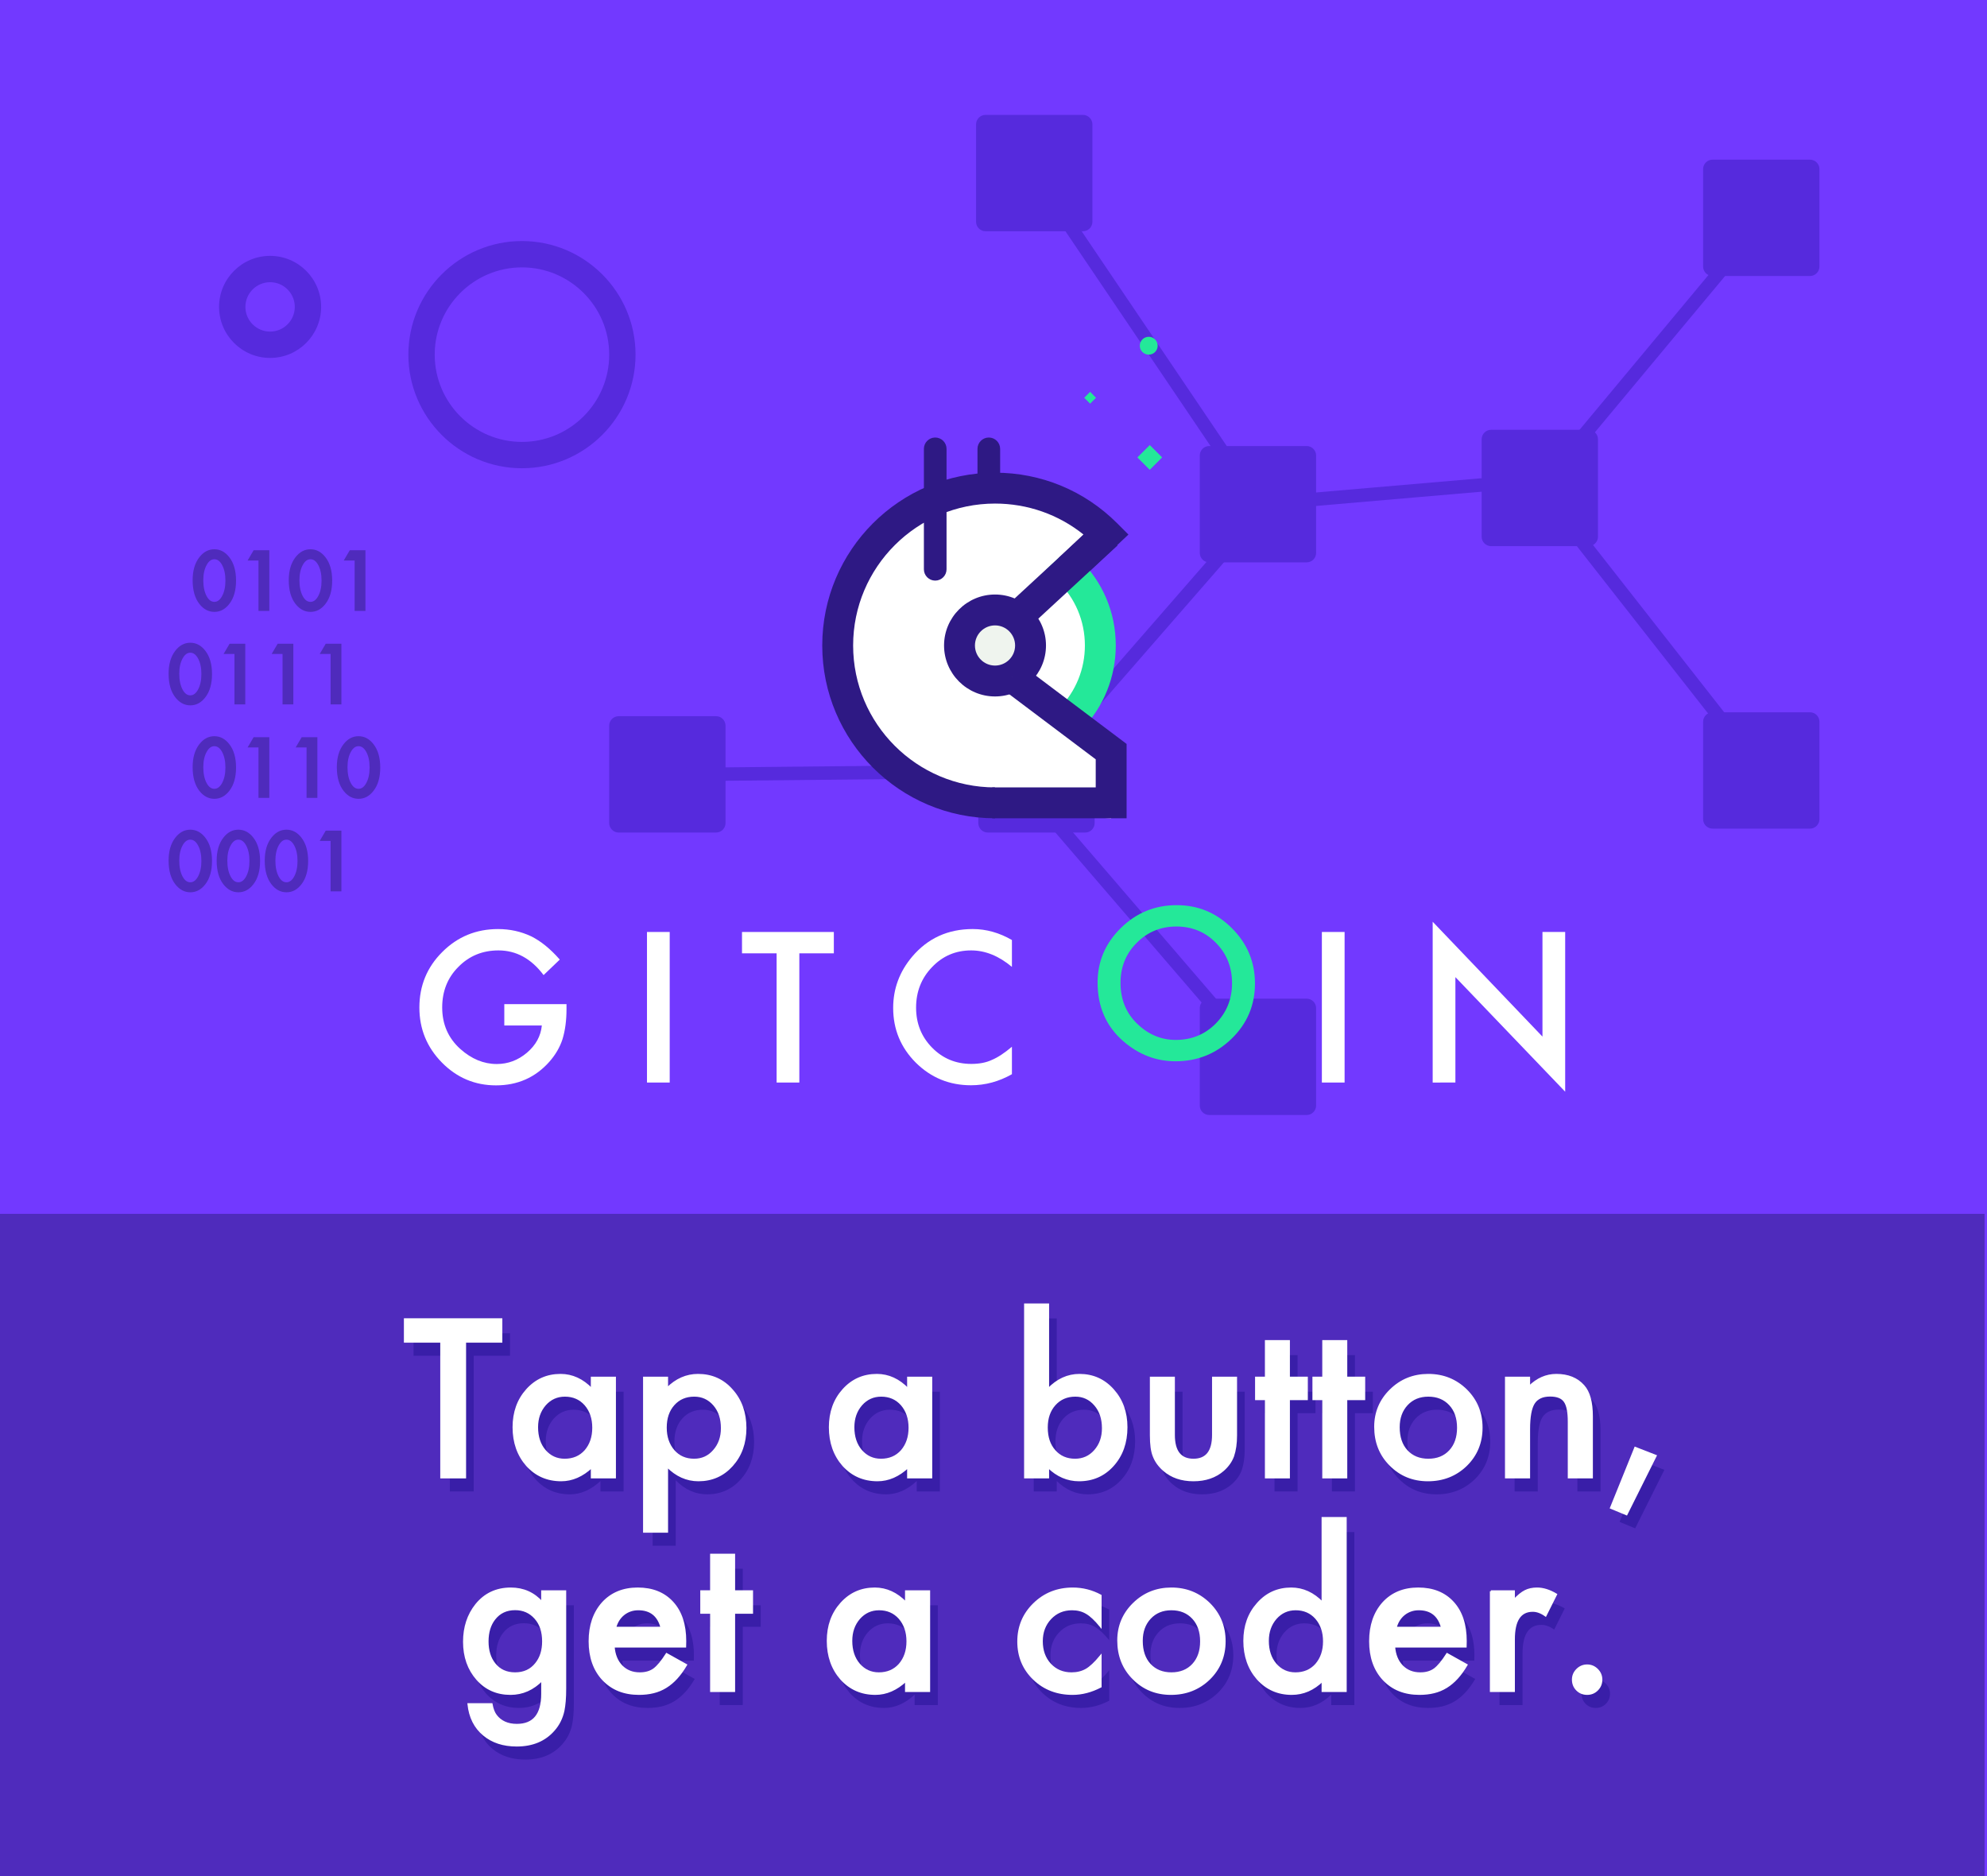 <?xml version="1.0" encoding="utf-8"?>
<!-- Generator: Adobe Illustrator 23.0.1, SVG Export Plug-In . SVG Version: 6.00 Build 0)  -->
<svg version="1.1" id="Layer_1" xmlns="http://www.w3.org/2000/svg" xmlns:xlink="http://www.w3.org/1999/xlink" x="0px" y="0px"
	 viewBox="0 0 508.665 480.261" style="enable-background:new 0 0 508.665 480.261;" xml:space="preserve">
<style type="text/css">
	.Drop_x0020_Shadow{fill:none;}
	.Round_x0020_Corners_x0020_2_x0020_pt{fill:#FFFFFF;stroke:#231F20;stroke-miterlimit:10;}
	.Live_x0020_Reflect_x0020_X{fill:none;}
	.Bevel_x0020_Soft{fill:url(#SVGID_1_);}
	.Dusk{fill:#FFFFFF;}
	.Foliage_GS{fill:#FFDD00;}
	.Pompadour_GS{fill-rule:evenodd;clip-rule:evenodd;fill:#44ADE2;}
	.st0{fill:#7239FF;}
	.st1{fill:#562ADD;}
	.st2{fill:#4F2BBC;stroke:#4F2BBC;stroke-width:0.5;stroke-miterlimit:10;}
	.st3{fill:#4F2BBC;}
	.st4{fill:#FFFFFF;}
	.st5{fill:#FFFFFF;stroke:#25E899;stroke-width:11;stroke-linecap:round;stroke-miterlimit:10;}
	.st6{fill:#2E1984;}
	.st7{fill:#24E899;}
	.st8{fill:#EFF4EE;}
	.st9{fill:#391EA8;}
	.st10{fill:#FFFFFF;stroke:#FFFFFF;stroke-width:0.5;stroke-miterlimit:10;}
</style>
<linearGradient id="SVGID_1_" gradientUnits="userSpaceOnUse" x1="-166.819" y1="-56.693" x2="-166.112" y2="-55.986">
	<stop  offset="0" style="stop-color:#DEDFE3"/>
	<stop  offset="0.178" style="stop-color:#DADBDF"/>
	<stop  offset="0.361" style="stop-color:#CECFD3"/>
	<stop  offset="0.546" style="stop-color:#B9BCBF"/>
	<stop  offset="0.732" style="stop-color:#9CA0A2"/>
	<stop  offset="0.918" style="stop-color:#787D7E"/>
	<stop  offset="1" style="stop-color:#656B6C"/>
</linearGradient>
<g>
	<g>
		<rect x="-0.625" class="st0" width="509.291" height="480.261"/>
	</g>
	<g>
		<g>
			<g>
				<path class="st1" d="M435.991,68.227V43.281c0-1.329,1.087-2.417,2.417-2.417h24.946
					c1.329,0,2.417,1.087,2.417,2.417v24.946c0,1.329-1.087,2.417-2.417,2.417h-24.946
					C437.078,70.643,435.991,69.556,435.991,68.227z"/>
			</g>
		</g>
		<g>
			<g>
				<path class="st1" d="M435.991,209.677v-24.946c0-1.329,1.087-2.417,2.417-2.417h24.946
					c1.329,0,2.417,1.087,2.417,2.417v24.946c0,1.329-1.087,2.417-2.417,2.417h-24.946
					C437.078,212.094,435.991,211.006,435.991,209.677z"/>
			</g>
		</g>
		<g>
			<g>
				<path class="st1" d="M379.296,137.377v-24.946c0-1.329,1.087-2.417,2.417-2.417h24.946
					c1.329,0,2.417,1.087,2.417,2.417v24.946c0,1.329-1.087,2.417-2.417,2.417h-24.946
					C380.384,139.793,379.296,138.706,379.296,137.377z"/>
			</g>
		</g>
		<g>
			<g>
				<path class="st1" d="M307.139,141.529v-24.946c0-1.329,1.087-2.417,2.417-2.417h24.946
					c1.329,0,2.417,1.087,2.417,2.417v24.946c0,1.329-1.087,2.417-2.417,2.417h-24.946
					C308.227,143.945,307.139,142.858,307.139,141.529z"/>
			</g>
		</g>
		<g>
			<g>
				<path class="st1" d="M249.872,56.773V31.827c0-1.329,1.087-2.417,2.417-2.417h24.946
					c1.329,0,2.417,1.087,2.417,2.417v24.946c0,1.329-1.087,2.417-2.417,2.417h-24.946
					C250.959,59.19,249.872,58.102,249.872,56.773z"/>
			</g>
		</g>
		<g>
			<g>
				<path class="st1" d="M307.139,282.979v-24.946c0-1.329,1.087-2.417,2.417-2.417h24.946
					c1.329,0,2.417,1.087,2.417,2.417v24.946c0,1.329-1.087,2.417-2.417,2.417h-24.946
					C308.227,285.396,307.139,284.308,307.139,282.979z"/>
			</g>
		</g>
		<g>
			<g>
				<path class="st1" d="M250.444,210.679v-24.946c0-1.329,1.087-2.417,2.417-2.417h24.946
					c1.329,0,2.417,1.087,2.417,2.417v24.946c0,1.329-1.087,2.417-2.417,2.417h-24.946
					C251.532,213.096,250.444,212.008,250.444,210.679z"/>
			</g>
		</g>
		<g>
			<g>
				<path class="st1" d="M155.953,210.679v-24.946c0-1.329,1.087-2.417,2.417-2.417h24.946
					c1.329,0,2.417,1.087,2.417,2.417v24.946c0,1.329-1.087,2.417-2.417,2.417H158.37
					C157.041,213.096,155.953,212.008,155.953,210.679z"/>
			</g>
		</g>
		<g>
			<g>
				<polygon class="st1" points="391.976,124.873 447.842,57.804 450.48,60.002 396.392,124.936 452.231,196.144 
					449.527,198.264 				"/>
			</g>
		</g>
		<g>
			<g>
				
					<rect x="247.915" y="162.128" transform="matrix(0.657 -0.754 0.754 0.657 -22.782 277.623)" class="st1" width="91.53" height="3.437"/>
			</g>
		</g>
		<g>
			<g>
				
					<rect x="289.385" y="187.161" transform="matrix(0.758 -0.652 0.652 0.758 -82.551 246.71)" class="st1" width="3.436" height="94.82"/>
			</g>
		</g>
		<g>
			<g>
				
					<rect x="170.839" y="195.987" transform="matrix(1 -0.01 0.01 1 -2.034 2.279)" class="st1" width="96.788" height="3.436"/>
			</g>
		</g>
		<g>
			<g>
				<polygon class="st1" points="263.34,45.262 266.185,43.339 322.887,127.257 391.748,121.331 392.043,124.754 
					321.168,130.854 				"/>
			</g>
		</g>
	</g>
	<g>
		<g>
			<path class="st1" d="M69.144,91.617c-7.203,0-13.064-5.86-13.064-13.064s5.86-13.064,13.064-13.064
				s13.064,5.86,13.064,13.064S76.347,91.617,69.144,91.617z M69.144,72.232c-3.485,0-6.321,2.835-6.321,6.321
				s2.836,6.321,6.321,6.321c3.485,0,6.321-2.835,6.321-6.321S72.628,72.232,69.144,72.232z"/>
		</g>
	</g>
	<g>
		<g>
			<path class="st1" d="M133.619,119.851c-16.033,0-29.077-13.044-29.077-29.077s13.044-29.077,29.077-29.077
				s29.077,13.044,29.077,29.077S149.652,119.851,133.619,119.851z M133.619,68.439
				c-12.315,0-22.335,10.018-22.335,22.335s10.02,22.335,22.335,22.335s22.335-10.018,22.335-22.335
				S145.933,68.439,133.619,68.439z"/>
		</g>
	</g>
	<g>
		<path class="st2" d="M49.564,148.511c0-2.394,0.559-4.306,1.675-5.734c0.999-1.291,2.21-1.937,3.631-1.937
			s2.632,0.646,3.631,1.937c1.116,1.428,1.675,3.372,1.675,5.832c0,2.453-0.559,4.394-1.675,5.821
			c-0.999,1.292-2.206,1.937-3.621,1.937s-2.628-0.645-3.641-1.937C50.123,153.002,49.564,151.029,49.564,148.511z
			 M51.794,148.52c0,1.668,0.289,3.054,0.866,4.157c0.578,1.084,1.315,1.626,2.21,1.626c0.889,0,1.626-0.542,2.21-1.626
			c0.584-1.077,0.876-2.437,0.876-4.079s-0.292-3.005-0.876-4.089c-0.584-1.077-1.321-1.616-2.21-1.616
			c-0.883,0-1.616,0.539-2.2,1.616C52.086,145.581,51.794,146.918,51.794,148.52z"/>
		<path class="st2" d="M66.424,143.215h-2.599l1.246-2.123h3.621v15.031h-2.269V143.215z"/>
		<path class="st2" d="M74.173,148.511c0-2.394,0.559-4.306,1.675-5.734c0.999-1.291,2.21-1.937,3.631-1.937
			s2.632,0.646,3.631,1.937c1.116,1.428,1.675,3.372,1.675,5.832c0,2.453-0.559,4.394-1.675,5.821
			c-0.999,1.292-2.206,1.937-3.621,1.937s-2.628-0.645-3.641-1.937C74.732,153.002,74.173,151.029,74.173,148.511z
			 M76.403,148.52c0,1.668,0.289,3.054,0.866,4.157c0.578,1.084,1.315,1.626,2.21,1.626c0.889,0,1.626-0.542,2.21-1.626
			c0.584-1.077,0.876-2.437,0.876-4.079s-0.292-3.005-0.876-4.089c-0.584-1.077-1.321-1.616-2.21-1.616
			c-0.883,0-1.616,0.539-2.2,1.616C76.695,145.581,76.403,146.918,76.403,148.52z"/>
		<path class="st2" d="M91.034,143.215h-2.599l1.246-2.123h3.621v15.031h-2.269V143.215z"/>
		<path class="st2" d="M43.412,172.435c0-2.394,0.559-4.306,1.675-5.734c0.999-1.291,2.21-1.937,3.631-1.937
			s2.632,0.646,3.631,1.937c1.116,1.428,1.675,3.372,1.675,5.832c0,2.453-0.559,4.394-1.675,5.821
			c-0.999,1.292-2.206,1.937-3.621,1.937s-2.628-0.645-3.641-1.937C43.97,176.926,43.412,174.953,43.412,172.435z
			 M45.641,172.445c0,1.668,0.289,3.054,0.866,4.157c0.578,1.084,1.315,1.626,2.21,1.626c0.889,0,1.626-0.542,2.21-1.626
			c0.584-1.077,0.876-2.437,0.876-4.079s-0.292-3.005-0.876-4.089c-0.584-1.077-1.321-1.616-2.21-1.616
			c-0.883,0-1.616,0.539-2.2,1.616C45.933,169.505,45.641,170.842,45.641,172.445z"/>
		<path class="st2" d="M60.272,167.14h-2.599l1.246-2.123h3.621v15.031H60.272V167.14z"/>
		<path class="st2" d="M72.577,167.14h-2.599l1.246-2.123h3.621v15.031h-2.269V167.14z"/>
		<path class="st2" d="M84.881,167.14h-2.599l1.246-2.123h3.621v15.031h-2.269V167.14z"/>
		<path class="st2" d="M49.564,196.359c0-2.394,0.559-4.306,1.675-5.734c0.999-1.291,2.21-1.937,3.631-1.937
			s2.632,0.646,3.631,1.937c1.116,1.428,1.675,3.372,1.675,5.832c0,2.453-0.559,4.394-1.675,5.821
			c-0.999,1.292-2.206,1.937-3.621,1.937s-2.628-0.645-3.641-1.937C50.123,200.851,49.564,198.877,49.564,196.359z
			 M51.794,196.369c0,1.668,0.289,3.054,0.866,4.157c0.578,1.084,1.315,1.626,2.21,1.626c0.889,0,1.626-0.542,2.21-1.626
			c0.584-1.077,0.876-2.437,0.876-4.079s-0.292-3.005-0.876-4.089c-0.584-1.077-1.321-1.616-2.21-1.616
			c-0.883,0-1.616,0.539-2.2,1.616C52.086,193.429,51.794,194.767,51.794,196.369z"/>
		<path class="st2" d="M66.424,191.064h-2.599l1.246-2.123h3.621v15.031h-2.269V191.064z"/>
		<path class="st2" d="M78.729,191.064h-2.599l1.246-2.123h3.621v15.031H78.729V191.064z"/>
		<path class="st2" d="M86.478,196.359c0-2.394,0.559-4.306,1.675-5.734c0.999-1.291,2.21-1.937,3.631-1.937
			s2.632,0.646,3.631,1.937c1.116,1.428,1.675,3.372,1.675,5.832c0,2.453-0.559,4.394-1.675,5.821
			c-0.999,1.292-2.206,1.937-3.621,1.937s-2.628-0.645-3.641-1.937C87.037,200.851,86.478,198.877,86.478,196.359z
			 M88.707,196.369c0,1.668,0.289,3.054,0.866,4.157c0.578,1.084,1.315,1.626,2.21,1.626c0.889,0,1.626-0.542,2.21-1.626
			c0.584-1.077,0.876-2.437,0.876-4.079s-0.292-3.005-0.876-4.089c-0.584-1.077-1.321-1.616-2.21-1.616
			c-0.883,0-1.616,0.539-2.2,1.616C88.999,193.429,88.707,194.767,88.707,196.369z"/>
		<path class="st2" d="M43.412,220.284c0-2.394,0.559-4.306,1.675-5.734c0.999-1.291,2.21-1.937,3.631-1.937
			s2.632,0.646,3.631,1.937c1.116,1.428,1.675,3.372,1.675,5.832c0,2.453-0.559,4.394-1.675,5.821
			c-0.999,1.292-2.206,1.938-3.621,1.938s-2.628-0.645-3.641-1.938C43.97,224.775,43.412,222.802,43.412,220.284z
			 M45.641,220.293c0,1.668,0.289,3.054,0.866,4.157c0.578,1.084,1.315,1.626,2.21,1.626c0.889,0,1.626-0.542,2.21-1.626
			c0.584-1.077,0.876-2.437,0.876-4.079s-0.292-3.005-0.876-4.089c-0.584-1.077-1.321-1.616-2.21-1.616
			c-0.883,0-1.616,0.539-2.2,1.616C45.933,217.353,45.641,218.691,45.641,220.293z"/>
		<path class="st2" d="M55.716,220.284c0-2.394,0.559-4.306,1.675-5.734c0.999-1.291,2.21-1.937,3.631-1.937
			s2.632,0.646,3.631,1.937c1.116,1.428,1.675,3.372,1.675,5.832c0,2.453-0.559,4.394-1.675,5.821
			c-0.999,1.292-2.206,1.938-3.621,1.938s-2.628-0.645-3.641-1.938C56.275,224.775,55.716,222.802,55.716,220.284z
			 M57.946,220.293c0,1.668,0.289,3.054,0.866,4.157c0.578,1.084,1.315,1.626,2.21,1.626c0.889,0,1.626-0.542,2.21-1.626
			c0.584-1.077,0.876-2.437,0.876-4.079s-0.292-3.005-0.876-4.089c-0.584-1.077-1.321-1.616-2.21-1.616
			c-0.883,0-1.616,0.539-2.2,1.616C58.238,217.353,57.946,218.691,57.946,220.293z"/>
		<path class="st2" d="M68.021,220.284c0-2.394,0.559-4.306,1.675-5.734c0.999-1.291,2.21-1.937,3.631-1.937
			s2.632,0.646,3.631,1.937c1.116,1.428,1.675,3.372,1.675,5.832c0,2.453-0.559,4.394-1.675,5.821
			c-0.999,1.292-2.206,1.938-3.621,1.938s-2.628-0.645-3.641-1.938C68.58,224.775,68.021,222.802,68.021,220.284z
			 M70.251,220.293c0,1.668,0.289,3.054,0.866,4.157c0.578,1.084,1.315,1.626,2.21,1.626c0.889,0,1.626-0.542,2.21-1.626
			c0.584-1.077,0.876-2.437,0.876-4.079s-0.292-3.005-0.876-4.089c-0.584-1.077-1.321-1.616-2.21-1.616
			c-0.883,0-1.616,0.539-2.2,1.616C70.543,217.353,70.251,218.691,70.251,220.293z"/>
		<path class="st2" d="M84.881,214.988h-2.599l1.246-2.123h3.621v15.031h-2.269V214.988z"/>
	</g>
</g>
<g>
	<g>
		<g>
			<rect y="310.696" class="st3" width="508.04" height="169.565"/>
		</g>
	</g>
</g>
<g>
	<g>
		<g>
			<g>
				<g>
					<g>
						<g>
							<polygon class="st4" points="273.677,145.715 281.373,160.877 275.533,185.673 261.627,174.311 264.064,156.124 
															"/>
						</g>
					</g>
				</g>
			</g>
		</g>
		<g>
			<g>
				<g>
					<g>
						<g>
							<path class="st5" d="M253.133,95.517"/>
						</g>
					</g>
				</g>
			</g>
		</g>
		<g>
			<g>
				<g>
					<g>
						<g>
							<path class="st5" d="M253.133,137.736"/>
						</g>
					</g>
				</g>
			</g>
		</g>
		<g>
			<g>
				<g>
					<g>
						<g>
							<path class="st6" d="M253.133,140.634c-1.601,0-2.899-1.298-2.899-2.899v-22.847c0-1.601,1.298-2.899,2.899-2.899
								s2.899,1.298,2.899,2.899v22.847C256.031,139.336,254.733,140.634,253.133,140.634z"/>
						</g>
					</g>
				</g>
			</g>
		</g>
		<g>
			<g>
				<g>
					<g>
						<g>
							<line class="st4" x1="248.823" y1="137.736" x2="257.783" y2="137.736"/>
						</g>
					</g>
				</g>
			</g>
		</g>
		<g>
			<g>
				<g>
					<g>
						<g>
							<path class="st6" d="M257.783,140.634h-8.96c-1.601,0-2.899-1.298-2.899-2.899s1.298-2.899,2.899-2.899h8.96
								c1.601,0,2.899,1.298,2.899,2.899S259.384,140.634,257.783,140.634z"/>
						</g>
					</g>
				</g>
			</g>
		</g>
		<g>
			<g>
				<g>
					<g>
						<g>
							<path class="st4" d="M273.677,145.715l9.525-8.977c-7.289-7.289-17.358-11.797-28.48-11.797
								c-22.244,0-40.277,18.033-40.277,40.277s18.033,40.277,40.277,40.277c8.291,0,15.584,3.027,21.989-1.268
								l7.971,1.103l-0.228-12.941l-22.827-18.077l0,0l4.908-23.114L273.677,145.715"/>
						</g>
					</g>
				</g>
			</g>
		</g>
		<g>
			<g>
				<g>
					<g>
						<g>
							<path class="st6" d="M254.722,209.447c-24.388,0-44.23-19.841-44.23-44.229s19.842-44.23,44.23-44.23
								c11.815,0,22.921,4.601,31.275,12.955l2.879,2.879l-12.487,11.77l-5.423-5.753l6.399-6.03
								c-6.41-5.13-14.312-7.915-22.642-7.915c-20.029,0-36.324,16.295-36.324,36.324
								c0,20.029,16.295,36.324,36.324,36.324"/>
						</g>
					</g>
				</g>
			</g>
		</g>
		<g>
			<g>
				<g>
					<g>
						<g>
							<path class="st7" d="M276.923,186.727l-5.678-5.501c4.181-4.315,6.483-10,6.483-16.008
								c0-6.272-2.478-12.133-6.978-16.504l-2.962-2.877l3.176-2.998l2.706,2.867l2.588-2.664
								c6.046,5.872,9.376,13.748,9.376,22.175C285.633,173.291,282.539,180.929,276.923,186.727z"/>
						</g>
					</g>
				</g>
			</g>
		</g>
		<g>
			<g>
				<g>
					<g>
						<g>
							<path class="st6" d="M274.083,183.976"/>
						</g>
					</g>
				</g>
			</g>
		</g>
		<g>
			<g>
				<g>
					<g>
						<g>
							<circle class="st8" cx="254.722" cy="165.218" r="9.094"/>
						</g>
					</g>
				</g>
			</g>
		</g>
		<g>
			<g>
				<g>
					<g>
						<g>
							<path class="st6" d="M254.722,178.264c-7.194,0-13.047-5.853-13.047-13.046c0-7.194,5.853-13.047,13.047-13.047
								s13.047,5.853,13.047,13.047C267.768,172.411,261.915,178.264,254.722,178.264z M254.722,160.077
								c-2.835,0-5.141,2.306-5.141,5.141c0,2.834,2.306,5.141,5.141,5.141s5.141-2.306,5.141-5.141
								C259.863,162.383,257.557,160.077,254.722,160.077z"/>
						</g>
					</g>
				</g>
			</g>
		</g>
		<g>
			<g>
				<g>
					<g>
						<g>
							<line class="st6" x1="283.202" y1="136.737" x2="260.218" y2="157.974"/>
						</g>
					</g>
				</g>
			</g>
		</g>
		<g>
			<g>
				<g>
					<g>
						<g>
							
								<rect x="256.064" y="143.403" transform="matrix(0.735 -0.679 0.679 0.735 -27.856 223.515)" class="st6" width="31.292" height="7.906"/>
						</g>
					</g>
				</g>
			</g>
		</g>
		<g>
			<g>
				<g>
					<g>
						<g>
							<polyline class="st4" points="259.012,173.237 275.533,185.673 284.454,192.388 284.454,209.447 266.534,208.584 
															"/>
						</g>
					</g>
				</g>
			</g>
		</g>
		<g>
			<g>
				<g>
					<g>
						<g>
							<polygon class="st6" points="288.407,209.447 254.004,209.447 254.004,201.542 280.501,201.542 280.501,194.36 
								256.635,176.395 261.39,170.079 288.407,190.416 							"/>
						</g>
					</g>
				</g>
			</g>
		</g>
		<g>
			<g>
				<g>
					<g>
						<g>
							<path class="st6" d="M274.444,184.268"/>
						</g>
					</g>
				</g>
			</g>
		</g>
		<g>
			<g>
				<g>
					<g>
						<g>
							
								<rect x="292.139" y="114.823" transform="matrix(0.707 -0.707 0.707 0.707 3.445 242.445)" class="st7" width="4.481" height="4.481"/>
						</g>
					</g>
				</g>
			</g>
		</g>
		<g>
			<g>
				<g>
					<g>
						<g>
							
								<rect x="278.035" y="100.719" transform="matrix(0.707 -0.707 0.707 0.707 9.772 227.172)" class="st7" width="2.142" height="2.142"/>
						</g>
					</g>
				</g>
			</g>
		</g>
		<g>
			<g>
				<g>
					<g>
						<g>
							<circle class="st7" cx="294.072" cy="88.49" r="2.284"/>
						</g>
					</g>
				</g>
			</g>
		</g>
		<g>
			<g>
				<g>
					<g>
						<g>
							<path class="st6" d="M239.412,148.613c-1.601,0-2.899-1.298-2.899-2.899v-30.826c0-1.601,1.298-2.899,2.899-2.899
								s2.899,1.298,2.899,2.899v30.826C242.31,147.315,241.012,148.613,239.412,148.613z"/>
						</g>
					</g>
				</g>
			</g>
		</g>
	</g>
	<g>
		<g>
			<g>
				<g>
					<path class="st4" d="M129.099,257.018h15.924v1.273c0,2.895-0.341,5.458-1.023,7.688
						c-0.666,2.063-1.789,3.994-3.37,5.791c-3.578,4.027-8.128,6.04-13.652,6.04
						c-5.391,0-10.009-1.946-13.852-5.84c-3.844-3.91-5.766-8.603-5.766-14.077c0-5.591,1.955-10.334,5.866-14.227
						c3.91-3.91,8.669-5.865,14.277-5.865c3.011,0,5.823,0.613,8.436,1.838c2.496,1.226,4.951,3.218,7.363,5.974
						l-4.143,3.968c-3.162-4.21-7.014-6.315-11.556-6.315c-4.077,0-7.497,1.406-10.259,4.218
						c-2.762,2.762-4.143,6.223-4.143,10.383c0,4.293,1.539,7.829,4.618,10.608
						c2.878,2.579,5.998,3.868,9.36,3.868c2.862,0,5.433-0.963,7.713-2.888c2.279-1.942,3.552-4.265,3.818-6.971
						h-9.609V257.018z"/>
				</g>
			</g>
		</g>
		<g>
			<g>
				<g>
					<path class="st4" d="M171.442,238.548v38.538h-5.816v-38.538H171.442z"/>
				</g>
			</g>
		</g>
		<g>
			<g>
				<g>
					<path class="st4" d="M204.626,244.015v33.071h-5.816v-33.071h-8.86v-5.466h23.511v5.466H204.626z"/>
				</g>
			</g>
		</g>
		<g>
			<g>
				<g>
					<path class="st4" d="M259.049,240.607v6.877c-3.361-2.812-6.839-4.218-10.433-4.218
						c-3.96,0-7.297,1.423-10.008,4.268c-2.729,2.829-4.093,6.29-4.093,10.383c0,4.043,1.364,7.455,4.093,10.233
						c2.728,2.779,6.073,4.168,10.033,4.168c2.047,0,3.786-0.332,5.217-0.998c0.799-0.332,1.626-0.781,2.484-1.347
						c0.857-0.566,1.76-1.249,2.708-2.047v7.026c-3.328,1.889-6.822,2.833-10.483,2.833
						c-5.508,0-10.209-1.922-14.102-5.766c-3.877-3.876-5.815-8.552-5.815-14.027c0-4.909,1.622-9.285,4.867-13.129
						c3.994-4.708,9.16-7.063,15.5-7.063C252.476,237.799,255.821,238.736,259.049,240.607z"/>
				</g>
			</g>
		</g>
		<g>
			<g>
				<g>
					<path class="st7" d="M280.982,251.501c0-5.424,1.988-10.084,5.966-13.977c3.96-3.894,8.719-5.84,14.277-5.84
						c5.491,0,10.2,1.964,14.127,5.891c3.944,3.927,5.916,8.644,5.916,14.152c0,5.541-1.98,10.242-5.94,14.102
						c-3.977,3.877-8.778,5.815-14.401,5.815c-4.976,0-9.443-1.722-13.404-5.167
						C283.162,262.667,280.982,257.675,280.982,251.501z M286.848,251.564c0,4.256,1.43,7.755,4.293,10.499
						c2.845,2.743,6.131,4.114,9.859,4.114c4.043,0,7.455-1.397,10.233-4.189c2.779-2.826,4.168-6.268,4.168-10.324
						c0-4.106-1.373-7.548-4.119-10.325c-2.729-2.793-6.107-4.189-10.134-4.189c-4.01,0-7.397,1.397-10.159,4.189
						C288.228,244.1,286.848,247.508,286.848,251.564z"/>
				</g>
			</g>
		</g>
		<g>
			<g>
				<g>
					<path class="st4" d="M344.211,238.548v38.538h-5.816v-38.538H344.211z"/>
				</g>
			</g>
		</g>
		<g>
			<g>
				<g>
					<path class="st4" d="M366.76,277.086v-41.158l28.105,29.402v-26.781h5.815v40.884l-28.104-29.327v26.981H366.76z"
						/>
				</g>
			</g>
		</g>
	</g>
</g>
<g>
	<path class="st9" d="M121.276,347.011v34.743h-6.11v-34.743h-9.308v-5.742h24.7v5.742H121.276z"/>
	<path class="st9" d="M153.711,356.215h5.926v25.539h-5.926v-2.675c-2.43,2.272-5.043,3.409-7.84,3.409
		c-3.531,0-6.45-1.276-8.758-3.828c-2.29-2.604-3.435-5.856-3.435-9.755c0-3.828,1.145-7.018,3.435-9.57
		c2.29-2.552,5.156-3.828,8.601-3.828c2.972,0,5.638,1.224,7.997,3.671V356.215z M139.709,368.905
		c0,2.448,0.655,4.44,1.967,5.979c1.346,1.557,3.042,2.334,5.087,2.334c2.185,0,3.95-0.752,5.297-2.255
		c1.346-1.556,2.019-3.531,2.019-5.926c0-2.396-0.673-4.37-2.019-5.927c-1.347-1.52-3.095-2.281-5.244-2.281
		c-2.028,0-3.724,0.769-5.087,2.308C140.382,364.693,139.709,366.616,139.709,368.905z"/>
	<path class="st9" d="M172.983,395.651h-5.899v-39.437h5.899v2.779c2.325-2.325,4.965-3.487,7.919-3.487
		c3.514,0,6.406,1.294,8.679,3.881c2.308,2.569,3.462,5.812,3.462,9.727c0,3.828-1.145,7.019-3.436,9.571
		c-2.272,2.534-5.139,3.802-8.601,3.802c-2.989,0-5.663-1.197-8.023-3.593V395.651z M187.012,369.142
		c0-2.447-0.664-4.44-1.993-5.979c-1.346-1.556-3.041-2.334-5.087-2.334c-2.167,0-3.924,0.752-5.269,2.256
		c-1.347,1.503-2.019,3.478-2.019,5.926c0,2.394,0.673,4.37,2.019,5.926c1.328,1.52,3.076,2.281,5.244,2.281
		c2.045,0,3.731-0.769,5.061-2.308C186.33,373.372,187.012,371.449,187.012,369.142z"/>
	<path class="st9" d="M234.682,356.215h5.926v25.539h-5.926v-2.675c-2.43,2.272-5.043,3.409-7.84,3.409
		c-3.531,0-6.45-1.276-8.758-3.828c-2.29-2.604-3.435-5.856-3.435-9.755c0-3.828,1.145-7.018,3.435-9.57
		c2.29-2.552,5.156-3.828,8.601-3.828c2.972,0,5.638,1.224,7.997,3.671V356.215z M220.68,368.905
		c0,2.448,0.655,4.44,1.967,5.979c1.346,1.557,3.042,2.334,5.087,2.334c2.185,0,3.95-0.752,5.297-2.255
		c1.346-1.556,2.019-3.531,2.019-5.926c0-2.396-0.673-4.37-2.019-5.927c-1.347-1.52-3.095-2.281-5.244-2.281
		c-2.028,0-3.724,0.769-5.087,2.308C221.353,364.693,220.68,366.616,220.68,368.905z"/>
	<path class="st9" d="M270.526,337.467v21.711c2.36-2.447,5.034-3.671,8.023-3.671c3.443,0,6.311,1.284,8.601,3.854
		c2.29,2.553,3.436,5.733,3.436,9.544c0,3.934-1.154,7.185-3.462,9.755c-2.29,2.552-5.183,3.828-8.679,3.828
		c-2.954,0-5.594-1.137-7.919-3.409v2.675h-5.899v-44.287H270.526z M284.555,369.168
		c0-2.447-0.664-4.44-1.993-5.979c-1.346-1.573-3.032-2.36-5.061-2.36c-2.167,0-3.933,0.761-5.296,2.281
		c-1.347,1.504-2.019,3.462-2.019,5.874c0,2.482,0.664,4.467,1.993,5.952c1.328,1.52,3.076,2.281,5.244,2.281
		c2.045,0,3.74-0.761,5.087-2.281C283.873,373.398,284.555,371.476,284.555,369.168z"/>
	<path class="st9" d="M302.726,356.215v14.657c0,4.231,1.669,6.346,5.008,6.346s5.009-2.115,5.009-6.346v-14.657
		h5.899v14.788c0,2.046-0.253,3.812-0.76,5.297c-0.49,1.329-1.338,2.526-2.544,3.593
		c-1.993,1.73-4.527,2.596-7.604,2.596c-3.059,0-5.585-0.865-7.577-2.596c-1.224-1.066-2.089-2.264-2.596-3.593
		c-0.49-1.188-0.734-2.954-0.734-5.297v-14.788H302.726z"/>
	<path class="st9" d="M332.172,361.721v20.033h-5.899v-20.033h-2.518v-5.506h2.518v-9.361h5.899v9.361h4.589v5.506
		H332.172z"/>
	<path class="st9" d="M346.856,361.721v20.033h-5.899v-20.033h-2.518v-5.506h2.518v-9.361h5.899v9.361h4.589v5.506
		H346.856z"/>
	<path class="st9" d="M354.25,368.801c0-3.688,1.319-6.826,3.959-9.413s5.856-3.881,9.649-3.881
		c3.811,0,7.044,1.303,9.702,3.906c2.622,2.606,3.933,5.805,3.933,9.598c0,3.828-1.32,7.036-3.959,9.623
		c-2.657,2.569-5.918,3.854-9.78,3.854c-3.829,0-7.037-1.312-9.624-3.934
		C355.543,375.968,354.25,372.717,354.25,368.801z M360.28,368.905c0,2.553,0.682,4.572,2.046,6.058
		c1.397,1.503,3.242,2.255,5.532,2.255c2.308,0,4.151-0.743,5.532-2.228c1.381-1.486,2.072-3.47,2.072-5.952
		s-0.691-4.467-2.072-5.952c-1.398-1.504-3.242-2.256-5.532-2.256c-2.255,0-4.082,0.752-5.481,2.256
		C360.979,364.588,360.28,366.528,360.28,368.905z"/>
	<path class="st9" d="M387.734,356.215h5.926v2.359c2.062-2.045,4.388-3.067,6.975-3.067
		c2.972,0,5.288,0.935,6.948,2.806c1.434,1.591,2.15,4.186,2.15,7.787v15.654h-5.926v-14.265
		c0-2.517-0.35-4.256-1.049-5.218c-0.682-0.979-1.923-1.468-3.724-1.468c-1.958,0-3.348,0.646-4.169,1.94
		c-0.805,1.276-1.206,3.506-1.206,6.686v12.324h-5.926V356.215z"/>
	<path class="st9" d="M420.825,374.176l5.244,2.046l-7.473,14.972l-3.986-1.651L420.825,374.176z"/>
	<path class="st9" d="M146.907,435.827c0,1.207-0.039,2.269-0.118,3.187s-0.189,1.726-0.328,2.425
		c-0.419,1.923-1.241,3.575-2.465,4.956c-2.307,2.657-5.479,3.985-9.518,3.985c-3.409,0-6.215-0.917-8.417-2.753
		c-2.272-1.888-3.584-4.501-3.934-7.84h5.926c0.228,1.259,0.604,2.228,1.128,2.91
		c1.224,1.591,3.007,2.387,5.349,2.387c4.317,0,6.477-2.648,6.477-7.945v-3.566
		c-2.342,2.396-5.043,3.593-8.102,3.593c-3.479,0-6.328-1.259-8.549-3.776c-2.237-2.552-3.356-5.742-3.356-9.57
		c0-3.724,1.039-6.887,3.12-9.492c2.237-2.762,5.191-4.143,8.862-4.143c3.217,0,5.891,1.197,8.023,3.592v-2.884
		h5.9V435.827z M141.243,423.714c0-2.482-0.664-4.467-1.993-5.952c-1.346-1.522-3.067-2.281-5.165-2.281
		c-2.238,0-4.003,0.83-5.297,2.49c-1.171,1.486-1.757,3.409-1.757,5.769c0,2.325,0.586,4.231,1.757,5.717
		c1.276,1.626,3.042,2.438,5.297,2.438s4.038-0.821,5.349-2.465C140.641,427.944,141.243,426.038,141.243,423.714z"/>
	<path class="st9" d="M177.612,425.051h-18.303c0.158,2.098,0.84,3.768,2.046,5.008
		c1.206,1.225,2.753,1.836,4.641,1.836c1.469,0,2.684-0.35,3.646-1.049c0.943-0.699,2.019-1.993,3.225-3.881
		l4.982,2.779c-0.769,1.312-1.583,2.435-2.438,3.369c-0.857,0.935-1.774,1.705-2.754,2.308
		c-0.979,0.604-2.036,1.045-3.173,1.324c-1.136,0.279-2.368,0.42-3.696,0.42c-3.812,0-6.87-1.224-9.178-3.671
		c-2.308-2.465-3.461-5.733-3.461-9.807c0-4.038,1.118-7.307,3.356-9.807c2.256-2.465,5.245-3.697,8.968-3.697
		c3.759,0,6.731,1.197,8.915,3.592c2.168,2.378,3.252,5.673,3.252,9.886L177.612,425.051z M171.556,420.226
		c-0.822-3.147-2.806-4.72-5.952-4.72c-0.718,0-1.391,0.109-2.019,0.328s-1.202,0.533-1.718,0.944
		c-0.516,0.41-0.957,0.904-1.324,1.481c-0.366,0.576-0.646,1.232-0.839,1.966H171.556z"/>
	<path class="st9" d="M190.145,416.397v20.033h-5.899v-20.033h-2.518v-5.506h2.518v-9.361h5.899v9.361h4.589v5.506
		H190.145z"/>
	<path class="st9" d="M234.144,410.892h5.926v25.539h-5.926v-2.675c-2.43,2.272-5.043,3.409-7.84,3.409
		c-3.531,0-6.45-1.276-8.758-3.828c-2.29-2.604-3.435-5.856-3.435-9.755c0-3.828,1.145-7.018,3.435-9.57
		c2.29-2.552,5.156-3.828,8.601-3.828c2.972,0,5.638,1.224,7.997,3.671V410.892z M220.143,423.582
		c0,2.448,0.655,4.44,1.967,5.979c1.346,1.557,3.042,2.334,5.087,2.334c2.185,0,3.95-0.752,5.297-2.255
		c1.346-1.556,2.019-3.531,2.019-5.926c0-2.396-0.673-4.37-2.019-5.927c-1.347-1.52-3.095-2.281-5.244-2.281
		c-2.028,0-3.724,0.769-5.087,2.308C220.815,419.37,220.143,421.293,220.143,423.582z"/>
	<path class="st9" d="M283.964,411.992v7.841c-1.346-1.644-2.552-2.771-3.618-3.383
		c-1.049-0.629-2.281-0.944-3.697-0.944c-2.22,0-4.064,0.778-5.532,2.334c-1.469,1.556-2.203,3.505-2.203,5.848
		c0,2.394,0.708,4.361,2.124,5.899c1.434,1.538,3.26,2.308,5.481,2.308c1.416,0,2.665-0.306,3.749-0.918
		c1.049-0.594,2.281-1.748,3.697-3.461v7.787c-2.394,1.241-4.789,1.862-7.185,1.862
		c-3.95,0-7.254-1.276-9.911-3.828c-2.657-2.57-3.985-5.76-3.985-9.571c0-3.811,1.346-7.027,4.038-9.649
		c2.691-2.622,5.995-3.933,9.911-3.933C279.35,410.184,281.727,410.786,283.964,411.992z"/>
	<path class="st9" d="M288.475,423.478c0-3.688,1.319-6.826,3.959-9.413s5.856-3.881,9.649-3.881
		c3.811,0,7.044,1.303,9.702,3.906c2.622,2.606,3.933,5.805,3.933,9.598c0,3.828-1.32,7.036-3.959,9.623
		c-2.657,2.569-5.918,3.854-9.78,3.854c-3.829,0-7.037-1.312-9.624-3.934
		C289.768,430.644,288.475,427.394,288.475,423.478z M294.505,423.582c0,2.553,0.682,4.572,2.046,6.058
		c1.397,1.503,3.242,2.255,5.532,2.255c2.308,0,4.151-0.743,5.532-2.228c1.381-1.486,2.072-3.47,2.072-5.952
		s-0.691-4.467-2.072-5.952c-1.398-1.504-3.242-2.256-5.532-2.256c-2.255,0-4.082,0.752-5.481,2.256
		C295.204,419.265,294.505,421.205,294.505,423.582z"/>
	<path class="st9" d="M340.785,392.144h5.926v44.287h-5.926v-2.675c-2.325,2.272-4.955,3.409-7.893,3.409
		c-3.496,0-6.397-1.276-8.705-3.828c-2.29-2.604-3.435-5.856-3.435-9.755c0-3.811,1.145-6.991,3.435-9.544
		c2.272-2.57,5.13-3.854,8.574-3.854c2.989,0,5.664,1.224,8.023,3.671V392.144z M326.783,423.582
		c0,2.448,0.655,4.44,1.967,5.979c1.346,1.557,3.042,2.334,5.087,2.334c2.185,0,3.95-0.752,5.297-2.255
		c1.346-1.556,2.019-3.531,2.019-5.926c0-2.396-0.673-4.37-2.019-5.927c-1.347-1.52-3.095-2.281-5.244-2.281
		c-2.028,0-3.724,0.769-5.087,2.308C327.456,419.37,326.783,421.293,326.783,423.582z"/>
	<path class="st9" d="M377.416,425.051h-18.303c0.158,2.098,0.84,3.768,2.046,5.008
		c1.206,1.225,2.753,1.836,4.641,1.836c1.469,0,2.684-0.35,3.646-1.049c0.943-0.699,2.019-1.993,3.225-3.881
		l4.982,2.779c-0.769,1.312-1.583,2.435-2.438,3.369c-0.857,0.935-1.774,1.705-2.754,2.308
		c-0.979,0.604-2.036,1.045-3.173,1.324c-1.136,0.279-2.368,0.42-3.696,0.42c-3.812,0-6.87-1.224-9.178-3.671
		c-2.308-2.465-3.461-5.733-3.461-9.807c0-4.038,1.118-7.307,3.356-9.807c2.256-2.465,5.245-3.697,8.968-3.697
		c3.759,0,6.731,1.197,8.915,3.592c2.168,2.378,3.252,5.673,3.252,9.886L377.416,425.051z M371.359,420.226
		c-0.822-3.147-2.806-4.72-5.952-4.72c-0.718,0-1.391,0.109-2.019,0.328s-1.202,0.533-1.718,0.944
		c-0.516,0.41-0.957,0.904-1.324,1.481c-0.366,0.576-0.646,1.232-0.839,1.966H371.359z"/>
	<path class="st9" d="M383.867,410.892h5.899v2.281c1.084-1.137,2.045-1.914,2.885-2.334
		c0.856-0.436,1.87-0.655,3.041-0.655c1.556,0,3.182,0.507,4.877,1.52l-2.7,5.401
		c-1.119-0.804-2.212-1.206-3.277-1.206c-3.217,0-4.825,2.43-4.825,7.29v13.241h-5.899V410.892z"/>
	<path class="st9" d="M404.87,433.494c0-0.98,0.357-1.827,1.074-2.544c0.717-0.716,1.573-1.075,2.57-1.075
		c0.996,0,1.853,0.359,2.569,1.075c0.717,0.717,1.075,1.573,1.075,2.57c0,1.014-0.358,1.879-1.075,2.596
		c-0.699,0.699-1.556,1.049-2.569,1.049c-1.032,0-1.897-0.35-2.596-1.049
		C405.219,435.417,404.87,434.543,404.87,433.494z"/>
</g>
<g>
	<path class="st10" d="M119.064,343.418v34.743h-6.11v-34.743h-9.308v-5.742h24.7v5.742H119.064z"/>
	<path class="st10" d="M151.499,352.622h5.926v25.539h-5.926v-2.675c-2.43,2.272-5.043,3.409-7.84,3.409
		c-3.531,0-6.45-1.276-8.758-3.828c-2.29-2.604-3.435-5.856-3.435-9.755c0-3.828,1.145-7.018,3.435-9.57
		c2.29-2.552,5.156-3.828,8.601-3.828c2.972,0,5.638,1.224,7.997,3.671V352.622z M137.497,365.312
		c0,2.448,0.655,4.44,1.967,5.979c1.346,1.557,3.042,2.334,5.087,2.334c2.185,0,3.95-0.752,5.297-2.255
		c1.346-1.556,2.019-3.531,2.019-5.926c0-2.396-0.673-4.37-2.019-5.927c-1.347-1.52-3.095-2.281-5.244-2.281
		c-2.028,0-3.724,0.769-5.087,2.308C138.17,361.101,137.497,363.023,137.497,365.312z"/>
	<path class="st10" d="M170.772,392.059h-5.899V352.622h5.899v2.779c2.325-2.325,4.965-3.487,7.919-3.487
		c3.514,0,6.406,1.294,8.679,3.881c2.308,2.569,3.462,5.812,3.462,9.727c0,3.828-1.145,7.019-3.436,9.571
		c-2.272,2.534-5.139,3.802-8.601,3.802c-2.989,0-5.663-1.197-8.023-3.593V392.059z M184.8,365.549
		c0-2.447-0.664-4.44-1.993-5.979c-1.346-1.556-3.041-2.334-5.087-2.334c-2.167,0-3.924,0.752-5.269,2.256
		c-1.347,1.503-2.019,3.478-2.019,5.926c0,2.394,0.673,4.37,2.019,5.926c1.328,1.52,3.076,2.281,5.244,2.281
		c2.045,0,3.731-0.769,5.061-2.308C184.118,369.779,184.8,367.856,184.8,365.549z"/>
	<path class="st10" d="M232.47,352.622h5.926v25.539h-5.926v-2.675c-2.43,2.272-5.043,3.409-7.84,3.409
		c-3.531,0-6.45-1.276-8.758-3.828c-2.29-2.604-3.435-5.856-3.435-9.755c0-3.828,1.145-7.018,3.435-9.57
		c2.29-2.552,5.156-3.828,8.601-3.828c2.972,0,5.638,1.224,7.997,3.671V352.622z M218.468,365.312
		c0,2.448,0.655,4.44,1.967,5.979c1.346,1.557,3.042,2.334,5.087,2.334c2.185,0,3.95-0.752,5.297-2.255
		c1.346-1.556,2.019-3.531,2.019-5.926c0-2.396-0.673-4.37-2.019-5.927c-1.347-1.52-3.095-2.281-5.244-2.281
		c-2.028,0-3.724,0.769-5.087,2.308C219.141,361.101,218.468,363.023,218.468,365.312z"/>
	<path class="st10" d="M268.315,333.874v21.711c2.36-2.447,5.034-3.671,8.023-3.671c3.443,0,6.311,1.284,8.601,3.854
		c2.29,2.553,3.436,5.733,3.436,9.544c0,3.934-1.154,7.185-3.462,9.755c-2.29,2.552-5.183,3.828-8.679,3.828
		c-2.954,0-5.594-1.137-7.919-3.409v2.675h-5.899V333.874H268.315z M282.343,365.575
		c0-2.447-0.664-4.44-1.993-5.979c-1.346-1.573-3.032-2.36-5.061-2.36c-2.167,0-3.933,0.761-5.296,2.281
		c-1.347,1.504-2.019,3.462-2.019,5.874c0,2.482,0.664,4.467,1.993,5.952c1.328,1.52,3.076,2.281,5.244,2.281
		c2.045,0,3.74-0.761,5.087-2.281C281.661,369.806,282.343,367.883,282.343,365.575z"/>
	<path class="st10" d="M300.514,352.622v14.657c0,4.231,1.669,6.346,5.008,6.346s5.009-2.115,5.009-6.346V352.622h5.899
		v14.788c0,2.046-0.253,3.812-0.76,5.297c-0.49,1.329-1.338,2.526-2.544,3.593
		c-1.993,1.73-4.527,2.596-7.604,2.596c-3.059,0-5.585-0.865-7.577-2.596c-1.224-1.066-2.089-2.264-2.596-3.593
		c-0.49-1.188-0.734-2.954-0.734-5.297V352.622H300.514z"/>
	<path class="st10" d="M329.96,358.128v20.033h-5.899v-20.033h-2.518v-5.506h2.518v-9.361h5.899v9.361h4.589v5.506
		H329.96z"/>
	<path class="st10" d="M344.644,358.128v20.033h-5.899v-20.033h-2.518v-5.506h2.518v-9.361h5.899v9.361h4.589v5.506
		H344.644z"/>
	<path class="st10" d="M352.038,365.208c0-3.688,1.319-6.826,3.959-9.413s5.856-3.881,9.649-3.881
		c3.811,0,7.044,1.303,9.702,3.906c2.622,2.606,3.933,5.805,3.933,9.598c0,3.828-1.32,7.036-3.959,9.623
		c-2.657,2.569-5.918,3.854-9.78,3.854c-3.829,0-7.037-1.312-9.624-3.934
		C353.331,372.375,352.038,369.124,352.038,365.208z M358.068,365.312c0,2.553,0.682,4.572,2.046,6.058
		c1.397,1.503,3.242,2.255,5.532,2.255c2.308,0,4.151-0.743,5.532-2.228c1.381-1.486,2.072-3.47,2.072-5.952
		s-0.691-4.467-2.072-5.952c-1.398-1.504-3.242-2.256-5.532-2.256c-2.255,0-4.082,0.752-5.481,2.256
		C358.768,360.995,358.068,362.935,358.068,365.312z"/>
	<path class="st10" d="M385.522,352.622h5.926v2.359c2.062-2.045,4.388-3.067,6.975-3.067
		c2.972,0,5.288,0.935,6.948,2.806c1.434,1.591,2.15,4.186,2.15,7.787v15.654h-5.926v-14.265
		c0-2.517-0.35-4.256-1.049-5.218c-0.682-0.979-1.923-1.468-3.724-1.468c-1.958,0-3.348,0.646-4.169,1.94
		c-0.805,1.276-1.206,3.506-1.206,6.686v12.324h-5.926V352.622z"/>
	<path class="st10" d="M418.613,370.583l5.244,2.046l-7.473,14.972l-3.986-1.651L418.613,370.583z"/>
	<path class="st10" d="M144.695,432.234c0,1.207-0.039,2.269-0.118,3.187s-0.189,1.726-0.328,2.425
		c-0.419,1.923-1.241,3.575-2.465,4.956c-2.307,2.657-5.479,3.985-9.518,3.985c-3.409,0-6.215-0.917-8.417-2.753
		c-2.272-1.888-3.584-4.501-3.934-7.84h5.926c0.228,1.259,0.604,2.228,1.128,2.91
		c1.224,1.591,3.007,2.387,5.349,2.387c4.317,0,6.477-2.648,6.477-7.945v-3.566
		c-2.342,2.396-5.043,3.593-8.102,3.593c-3.479,0-6.328-1.259-8.549-3.776c-2.237-2.552-3.356-5.742-3.356-9.57
		c0-3.724,1.039-6.887,3.12-9.492c2.237-2.762,5.191-4.143,8.862-4.143c3.217,0,5.891,1.197,8.023,3.592v-2.884
		h5.9V432.234z M139.031,420.121c0-2.482-0.664-4.467-1.993-5.952c-1.346-1.522-3.067-2.281-5.165-2.281
		c-2.238,0-4.003,0.83-5.297,2.49c-1.171,1.486-1.757,3.409-1.757,5.769c0,2.325,0.586,4.231,1.757,5.717
		c1.276,1.626,3.042,2.438,5.297,2.438s4.038-0.821,5.349-2.465C138.429,424.351,139.031,422.445,139.031,420.121z"/>
	<path class="st10" d="M175.4,421.458h-18.303c0.158,2.098,0.84,3.768,2.046,5.008
		c1.206,1.225,2.753,1.836,4.641,1.836c1.469,0,2.684-0.35,3.646-1.049c0.943-0.699,2.019-1.993,3.225-3.881
		l4.982,2.779c-0.769,1.312-1.583,2.435-2.438,3.369c-0.857,0.935-1.774,1.705-2.754,2.308
		c-0.979,0.604-2.036,1.045-3.173,1.324c-1.136,0.279-2.368,0.42-3.696,0.42c-3.812,0-6.87-1.224-9.178-3.671
		c-2.308-2.465-3.461-5.733-3.461-9.807c0-4.038,1.118-7.307,3.356-9.807c2.256-2.465,5.245-3.697,8.968-3.697
		c3.759,0,6.731,1.197,8.915,3.592c2.168,2.378,3.252,5.673,3.252,9.886L175.4,421.458z M169.344,416.633
		c-0.822-3.147-2.806-4.72-5.952-4.72c-0.718,0-1.391,0.109-2.019,0.328s-1.202,0.533-1.718,0.944
		c-0.516,0.41-0.957,0.904-1.324,1.481c-0.366,0.576-0.646,1.232-0.839,1.966H169.344z"/>
	<path class="st10" d="M187.934,412.805v20.033h-5.899v-20.033h-2.518v-5.506h2.518v-9.361h5.899v9.361h4.589v5.506
		H187.934z"/>
	<path class="st10" d="M231.933,407.299h5.926v25.539h-5.926v-2.675c-2.43,2.272-5.043,3.409-7.84,3.409
		c-3.531,0-6.45-1.276-8.758-3.828c-2.29-2.604-3.435-5.856-3.435-9.755c0-3.828,1.145-7.018,3.435-9.57
		c2.29-2.552,5.156-3.828,8.601-3.828c2.972,0,5.638,1.224,7.997,3.671V407.299z M217.931,419.989
		c0,2.448,0.655,4.44,1.967,5.979c1.346,1.557,3.042,2.334,5.087,2.334c2.185,0,3.95-0.752,5.297-2.255
		c1.346-1.556,2.019-3.531,2.019-5.926c0-2.396-0.673-4.37-2.019-5.927c-1.347-1.52-3.095-2.281-5.244-2.281
		c-2.028,0-3.724,0.769-5.087,2.308C218.603,415.777,217.931,417.7,217.931,419.989z"/>
	<path class="st10" d="M281.752,408.399v7.841c-1.346-1.644-2.552-2.771-3.618-3.383
		c-1.049-0.629-2.281-0.944-3.697-0.944c-2.22,0-4.064,0.778-5.532,2.334c-1.469,1.556-2.203,3.505-2.203,5.848
		c0,2.394,0.708,4.361,2.124,5.899c1.434,1.538,3.26,2.308,5.481,2.308c1.416,0,2.665-0.306,3.749-0.918
		c1.049-0.594,2.281-1.748,3.697-3.461v7.787c-2.394,1.241-4.789,1.862-7.185,1.862
		c-3.95,0-7.254-1.276-9.911-3.828c-2.657-2.57-3.985-5.76-3.985-9.571c0-3.811,1.346-7.027,4.038-9.649
		c2.691-2.622,5.995-3.933,9.911-3.933C277.138,406.591,279.515,407.193,281.752,408.399z"/>
	<path class="st10" d="M286.263,419.885c0-3.688,1.319-6.826,3.959-9.413s5.856-3.881,9.649-3.881
		c3.811,0,7.044,1.303,9.702,3.906c2.622,2.606,3.933,5.805,3.933,9.598c0,3.828-1.32,7.036-3.959,9.623
		c-2.657,2.569-5.918,3.854-9.78,3.854c-3.829,0-7.037-1.312-9.624-3.934
		C287.556,427.052,286.263,423.801,286.263,419.885z M292.293,419.989c0,2.553,0.682,4.572,2.046,6.058
		c1.397,1.503,3.242,2.255,5.532,2.255c2.308,0,4.151-0.743,5.532-2.228c1.381-1.486,2.072-3.47,2.072-5.952
		s-0.691-4.467-2.072-5.952c-1.398-1.504-3.242-2.256-5.532-2.256c-2.255,0-4.082,0.752-5.481,2.256
		C292.992,415.672,292.293,417.612,292.293,419.989z"/>
	<path class="st10" d="M338.573,388.551h5.926v44.287h-5.926v-2.675c-2.325,2.272-4.955,3.409-7.893,3.409
		c-3.496,0-6.397-1.276-8.705-3.828c-2.29-2.604-3.435-5.856-3.435-9.755c0-3.811,1.145-6.991,3.435-9.544
		c2.272-2.57,5.13-3.854,8.574-3.854c2.989,0,5.664,1.224,8.023,3.671V388.551z M324.571,419.989
		c0,2.448,0.655,4.44,1.967,5.979c1.346,1.557,3.042,2.334,5.087,2.334c2.185,0,3.95-0.752,5.297-2.255
		c1.346-1.556,2.019-3.531,2.019-5.926c0-2.396-0.673-4.37-2.019-5.927c-1.347-1.52-3.095-2.281-5.244-2.281
		c-2.028,0-3.724,0.769-5.087,2.308C325.244,415.777,324.571,417.7,324.571,419.989z"/>
	<path class="st10" d="M375.204,421.458h-18.303c0.158,2.098,0.84,3.768,2.046,5.008
		c1.206,1.225,2.753,1.836,4.641,1.836c1.469,0,2.684-0.35,3.646-1.049c0.943-0.699,2.019-1.993,3.225-3.881
		l4.982,2.779c-0.769,1.312-1.583,2.435-2.438,3.369c-0.857,0.935-1.774,1.705-2.754,2.308
		c-0.979,0.604-2.036,1.045-3.173,1.324c-1.136,0.279-2.368,0.42-3.696,0.42c-3.812,0-6.87-1.224-9.178-3.671
		c-2.308-2.465-3.461-5.733-3.461-9.807c0-4.038,1.118-7.307,3.356-9.807c2.256-2.465,5.245-3.697,8.968-3.697
		c3.759,0,6.731,1.197,8.915,3.592c2.168,2.378,3.252,5.673,3.252,9.886L375.204,421.458z M369.147,416.633
		c-0.822-3.147-2.806-4.72-5.952-4.72c-0.718,0-1.391,0.109-2.019,0.328s-1.202,0.533-1.718,0.944
		c-0.516,0.41-0.957,0.904-1.324,1.481c-0.366,0.576-0.646,1.232-0.839,1.966H369.147z"/>
	<path class="st10" d="M381.655,407.299h5.899v2.281c1.084-1.137,2.045-1.914,2.885-2.334
		c0.856-0.436,1.87-0.655,3.041-0.655c1.556,0,3.182,0.507,4.877,1.52l-2.7,5.401
		c-1.119-0.804-2.212-1.206-3.277-1.206c-3.217,0-4.825,2.43-4.825,7.29v13.241h-5.899V407.299z"/>
	<path class="st10" d="M402.658,429.901c0-0.98,0.357-1.827,1.074-2.544c0.717-0.716,1.573-1.075,2.57-1.075
		c0.996,0,1.853,0.359,2.569,1.075c0.717,0.717,1.075,1.573,1.075,2.57c0,1.014-0.358,1.879-1.075,2.596
		c-0.699,0.699-1.556,1.049-2.569,1.049c-1.032,0-1.897-0.35-2.596-1.049
		C403.007,431.824,402.658,430.95,402.658,429.901z"/>
</g>
</svg>
